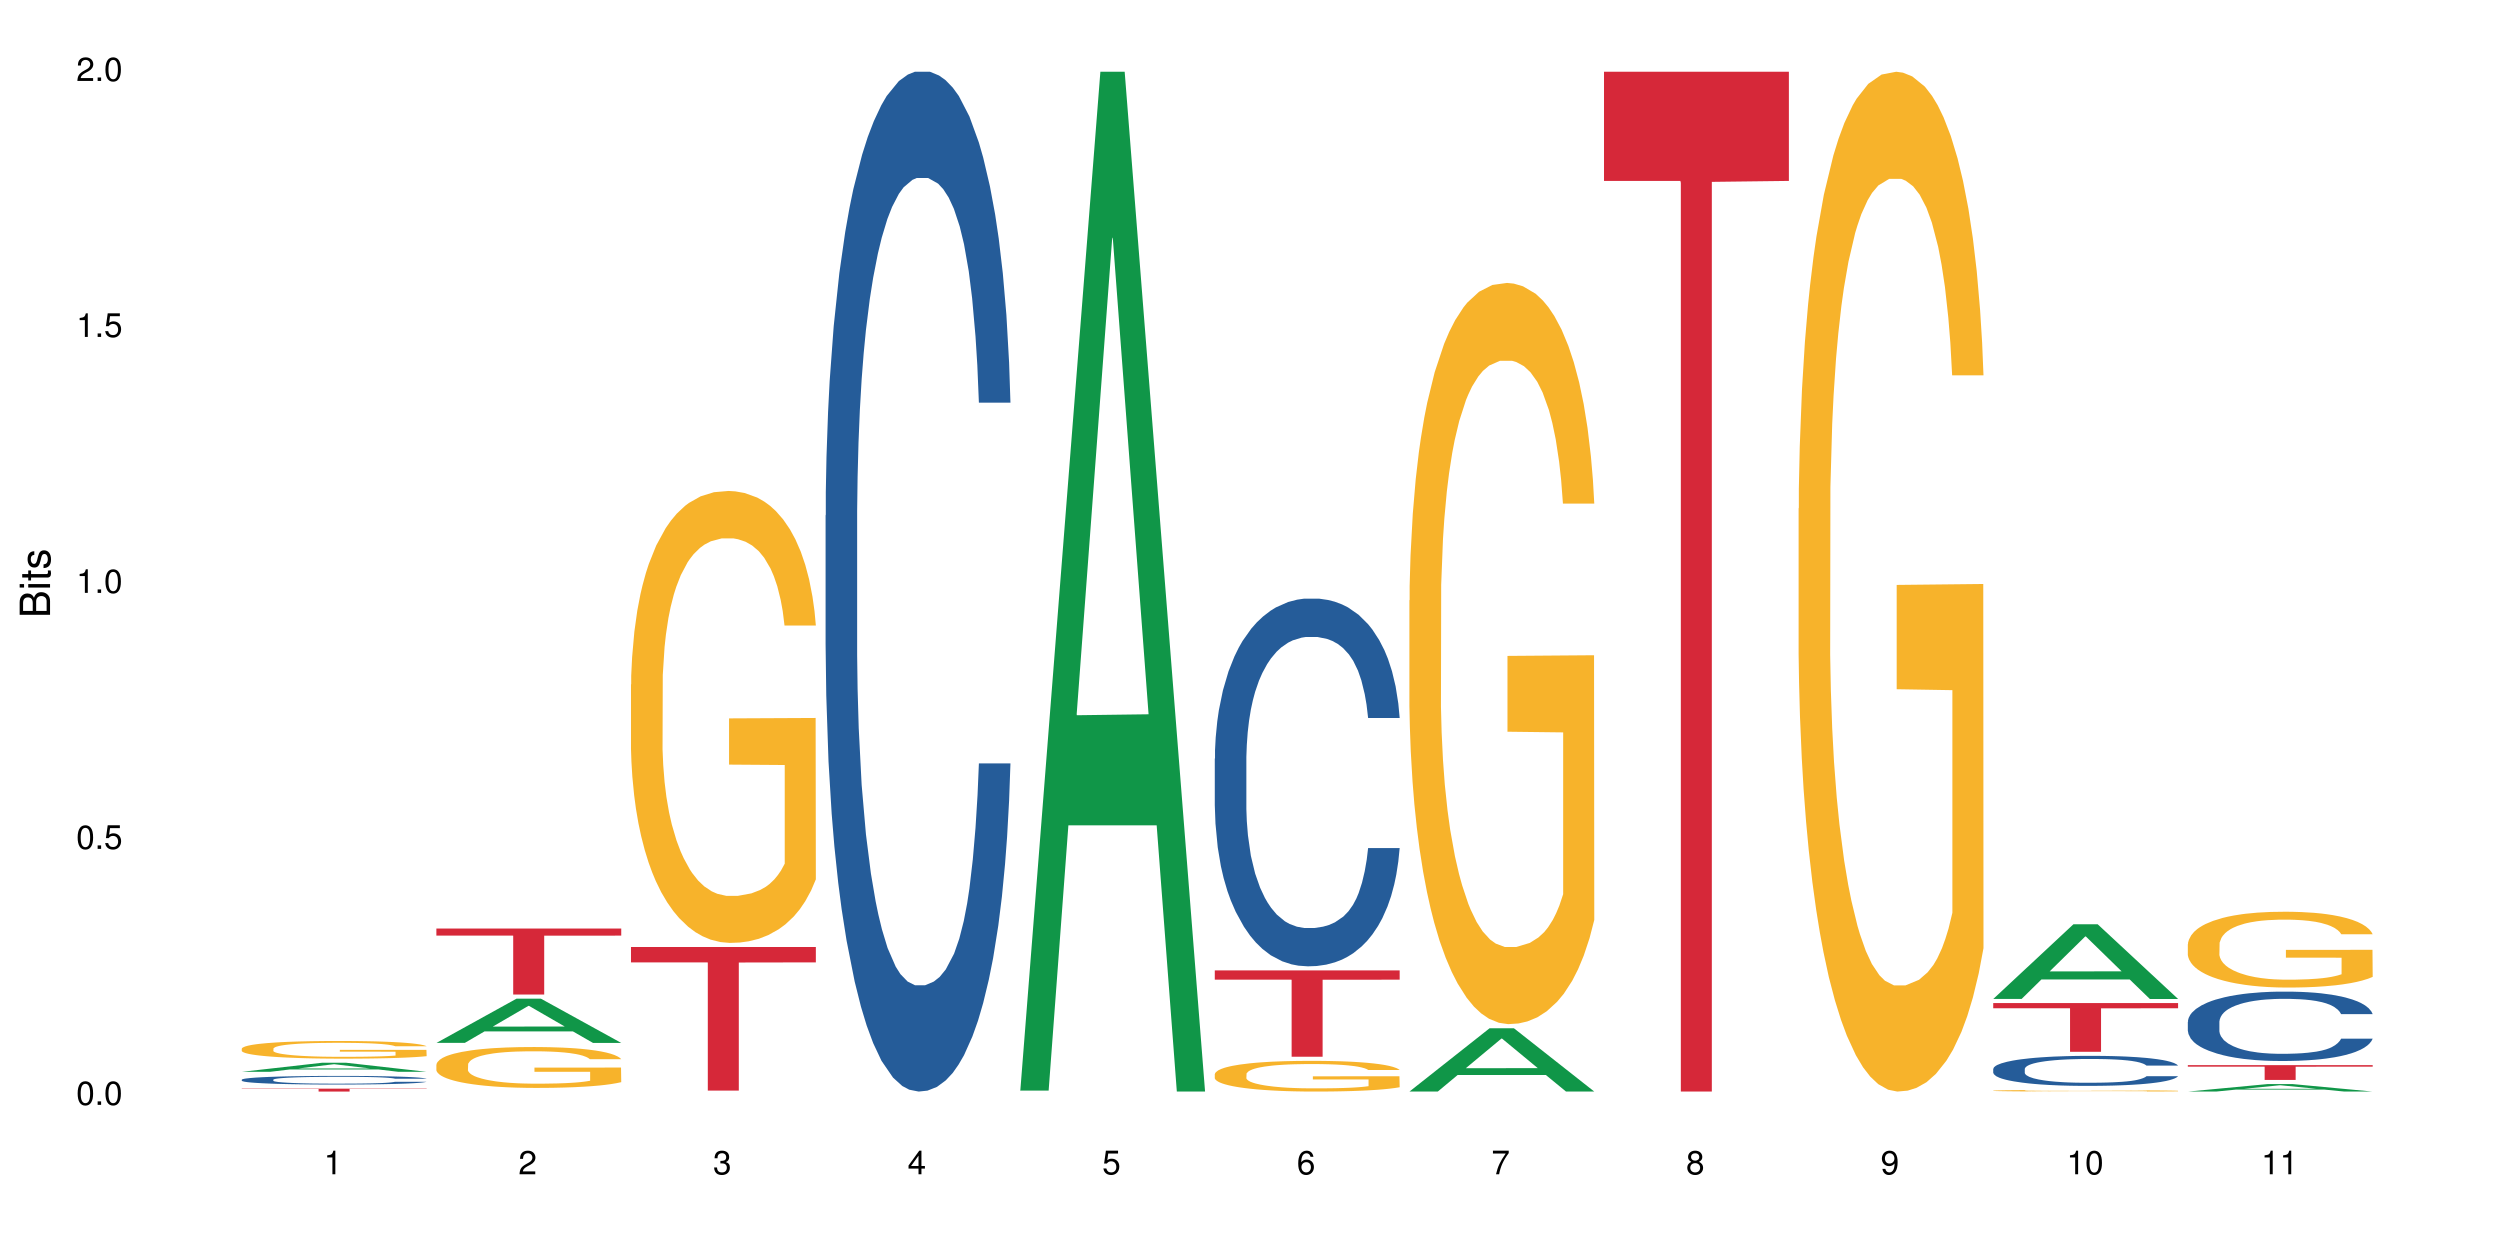 <?xml version="1.0" encoding="UTF-8"?>
<svg xmlns="http://www.w3.org/2000/svg" xmlns:xlink="http://www.w3.org/1999/xlink" width="720pt" height="360pt" viewBox="0 0 720 360" version="1.1">
<defs>
<g>
<symbol overflow="visible" id="glyph0-0">
<path style="stroke:none;" d=""/>
</symbol>
<symbol overflow="visible" id="glyph0-1">
<path style="stroke:none;" d="M 2.641 -6.797 C 2 -6.797 1.422 -6.531 1.078 -6.047 C 0.641 -5.453 0.406 -4.547 0.406 -3.297 C 0.406 -1 1.188 0.219 2.641 0.219 C 4.078 0.219 4.859 -1 4.859 -3.234 C 4.859 -4.562 4.656 -5.438 4.203 -6.047 C 3.844 -6.531 3.281 -6.797 2.641 -6.797 Z M 2.641 -6.047 C 3.547 -6.047 4 -5.125 4 -3.312 C 4 -1.375 3.562 -0.484 2.625 -0.484 C 1.734 -0.484 1.281 -1.422 1.281 -3.281 C 1.281 -5.141 1.734 -6.047 2.641 -6.047 Z M 2.641 -6.047 "/>
</symbol>
<symbol overflow="visible" id="glyph0-2">
<path style="stroke:none;" d="M 1.828 -1 L 0.828 -1 L 0.828 0 L 1.828 0 Z M 1.828 -1 "/>
</symbol>
<symbol overflow="visible" id="glyph0-3">
<path style="stroke:none;" d="M 4.562 -6.797 L 1.062 -6.797 L 0.547 -3.094 L 1.328 -3.094 C 1.719 -3.562 2.047 -3.734 2.578 -3.734 C 3.484 -3.734 4.062 -3.109 4.062 -2.094 C 4.062 -1.125 3.484 -0.531 2.578 -0.531 C 1.828 -0.531 1.375 -0.906 1.188 -1.672 L 0.328 -1.672 C 0.453 -1.109 0.547 -0.844 0.75 -0.594 C 1.125 -0.078 1.828 0.219 2.594 0.219 C 3.969 0.219 4.922 -0.781 4.922 -2.219 C 4.922 -3.562 4.031 -4.484 2.719 -4.484 C 2.25 -4.484 1.859 -4.359 1.469 -4.062 L 1.734 -5.969 L 4.562 -5.969 Z M 4.562 -6.797 "/>
</symbol>
<symbol overflow="visible" id="glyph0-4">
<path style="stroke:none;" d="M 2.484 -4.844 L 2.484 0 L 3.328 0 L 3.328 -6.797 L 2.766 -6.797 C 2.469 -5.75 2.281 -5.609 0.984 -5.453 L 0.984 -4.844 Z M 2.484 -4.844 "/>
</symbol>
<symbol overflow="visible" id="glyph0-5">
<path style="stroke:none;" d="M 4.859 -0.828 L 1.281 -0.828 C 1.359 -1.391 1.672 -1.75 2.5 -2.234 L 3.469 -2.75 C 4.406 -3.266 4.906 -3.969 4.906 -4.812 C 4.906 -5.375 4.672 -5.906 4.266 -6.266 C 3.859 -6.625 3.375 -6.797 2.719 -6.797 C 1.859 -6.797 1.219 -6.5 0.844 -5.922 C 0.609 -5.562 0.5 -5.125 0.484 -4.438 L 1.328 -4.438 C 1.359 -4.906 1.406 -5.188 1.531 -5.406 C 1.75 -5.812 2.188 -6.062 2.703 -6.062 C 3.469 -6.062 4.031 -5.516 4.031 -4.781 C 4.031 -4.25 3.719 -3.797 3.125 -3.438 L 2.234 -2.938 C 0.812 -2.141 0.406 -1.5 0.328 0 L 4.859 0 Z M 4.859 -0.828 "/>
</symbol>
<symbol overflow="visible" id="glyph0-6">
<path style="stroke:none;" d="M 2.125 -3.125 L 2.578 -3.125 C 3.516 -3.125 3.984 -2.703 3.984 -1.891 C 3.984 -1.031 3.469 -0.531 2.578 -0.531 C 1.656 -0.531 1.203 -0.984 1.156 -1.969 L 0.312 -1.969 C 0.344 -1.422 0.438 -1.078 0.609 -0.766 C 0.953 -0.109 1.625 0.219 2.547 0.219 C 3.953 0.219 4.859 -0.609 4.859 -1.906 C 4.859 -2.766 4.516 -3.25 3.703 -3.516 C 4.344 -3.766 4.656 -4.25 4.656 -4.938 C 4.656 -6.109 3.875 -6.797 2.578 -6.797 C 1.203 -6.797 0.484 -6.047 0.453 -4.609 L 1.297 -4.609 C 1.312 -5.016 1.344 -5.25 1.453 -5.453 C 1.641 -5.828 2.062 -6.062 2.594 -6.062 C 3.344 -6.062 3.797 -5.625 3.797 -4.906 C 3.797 -4.422 3.609 -4.141 3.25 -3.984 C 3.016 -3.891 2.719 -3.844 2.125 -3.844 Z M 2.125 -3.125 "/>
</symbol>
<symbol overflow="visible" id="glyph0-7">
<path style="stroke:none;" d="M 3.141 -1.625 L 3.141 0 L 3.984 0 L 3.984 -1.625 L 4.984 -1.625 L 4.984 -2.391 L 3.984 -2.391 L 3.984 -6.797 L 3.359 -6.797 L 0.266 -2.516 L 0.266 -1.625 Z M 3.141 -2.391 L 1 -2.391 L 3.141 -5.359 Z M 3.141 -2.391 "/>
</symbol>
<symbol overflow="visible" id="glyph0-8">
<path style="stroke:none;" d="M 4.781 -5.031 C 4.609 -6.141 3.891 -6.797 2.844 -6.797 C 2.094 -6.797 1.422 -6.438 1.031 -5.828 C 0.609 -5.172 0.406 -4.344 0.406 -3.094 C 0.406 -1.953 0.578 -1.234 0.984 -0.625 C 1.359 -0.078 1.953 0.219 2.703 0.219 C 3.984 0.219 4.922 -0.734 4.922 -2.078 C 4.922 -3.344 4.062 -4.234 2.844 -4.234 C 2.172 -4.234 1.641 -3.969 1.281 -3.469 C 1.281 -5.125 1.828 -6.047 2.797 -6.047 C 3.391 -6.047 3.797 -5.672 3.938 -5.031 Z M 2.734 -3.484 C 3.547 -3.484 4.062 -2.922 4.062 -2 C 4.062 -1.156 3.484 -0.531 2.703 -0.531 C 1.922 -0.531 1.328 -1.188 1.328 -2.047 C 1.328 -2.891 1.906 -3.484 2.734 -3.484 Z M 2.734 -3.484 "/>
</symbol>
<symbol overflow="visible" id="glyph0-9">
<path style="stroke:none;" d="M 4.984 -6.797 L 0.438 -6.797 L 0.438 -5.969 L 4.109 -5.969 C 2.5 -3.656 1.828 -2.234 1.328 0 L 2.219 0 C 2.594 -2.172 3.453 -4.047 4.984 -6.094 Z M 4.984 -6.797 "/>
</symbol>
<symbol overflow="visible" id="glyph0-10">
<path style="stroke:none;" d="M 3.75 -3.578 C 4.453 -4 4.688 -4.344 4.688 -4.984 C 4.688 -6.047 3.844 -6.797 2.641 -6.797 C 1.438 -6.797 0.594 -6.047 0.594 -4.984 C 0.594 -4.359 0.828 -4.016 1.516 -3.578 C 0.734 -3.203 0.359 -2.641 0.359 -1.891 C 0.359 -0.641 1.297 0.219 2.641 0.219 C 3.984 0.219 4.922 -0.641 4.922 -1.875 C 4.922 -2.641 4.531 -3.203 3.75 -3.578 Z M 2.641 -6.047 C 3.359 -6.047 3.812 -5.625 3.812 -4.969 C 3.812 -4.344 3.344 -3.922 2.641 -3.922 C 1.922 -3.922 1.453 -4.344 1.453 -4.984 C 1.453 -5.625 1.922 -6.047 2.641 -6.047 Z M 2.641 -3.203 C 3.484 -3.203 4.062 -2.672 4.062 -1.875 C 4.062 -1.062 3.484 -0.531 2.625 -0.531 C 1.797 -0.531 1.219 -1.078 1.219 -1.875 C 1.219 -2.672 1.797 -3.203 2.641 -3.203 Z M 2.641 -3.203 "/>
</symbol>
<symbol overflow="visible" id="glyph0-11">
<path style="stroke:none;" d="M 0.516 -1.547 C 0.672 -0.438 1.406 0.219 2.438 0.219 C 3.188 0.219 3.859 -0.141 4.266 -0.75 C 4.688 -1.406 4.891 -2.25 4.891 -3.484 C 4.891 -4.625 4.703 -5.359 4.312 -5.953 C 3.938 -6.5 3.344 -6.797 2.594 -6.797 C 1.297 -6.797 0.359 -5.844 0.359 -4.516 C 0.359 -3.25 1.234 -2.344 2.453 -2.344 C 3.094 -2.344 3.562 -2.578 4.016 -3.109 C 4 -1.453 3.469 -0.531 2.5 -0.531 C 1.906 -0.531 1.484 -0.906 1.359 -1.547 Z M 2.578 -6.062 C 3.375 -6.062 3.969 -5.406 3.969 -4.531 C 3.969 -3.688 3.375 -3.094 2.547 -3.094 C 1.734 -3.094 1.234 -3.672 1.234 -4.578 C 1.234 -5.438 1.797 -6.062 2.578 -6.062 Z M 2.578 -6.062 "/>
</symbol>
<symbol overflow="visible" id="glyph1-0">
<path style="stroke:none;" d=""/>
</symbol>
<symbol overflow="visible" id="glyph1-1">
<path style="stroke:none;" d="M 0 -0.953 L 0 -4.891 C 0 -5.719 -0.234 -6.344 -0.734 -6.797 C -1.188 -7.234 -1.812 -7.469 -2.5 -7.469 C -3.547 -7.469 -4.188 -7 -4.625 -5.875 C -4.984 -6.672 -5.641 -7.094 -6.531 -7.094 C -7.156 -7.094 -7.734 -6.859 -8.141 -6.391 C -8.562 -5.938 -8.75 -5.344 -8.75 -4.5 L -8.75 -0.953 Z M -4.984 -2.062 L -7.766 -2.062 L -7.766 -4.219 C -7.766 -4.844 -7.688 -5.203 -7.453 -5.5 C -7.219 -5.812 -6.859 -5.969 -6.375 -5.969 C -5.906 -5.969 -5.531 -5.812 -5.297 -5.5 C -5.062 -5.203 -4.984 -4.844 -4.984 -4.219 Z M -0.984 -2.062 L -4 -2.062 L -4 -4.781 C -4 -5.328 -3.859 -5.688 -3.578 -5.953 C -3.297 -6.219 -2.922 -6.359 -2.484 -6.359 C -2.062 -6.359 -1.688 -6.219 -1.406 -5.953 C -1.109 -5.688 -0.984 -5.328 -0.984 -4.781 Z M -0.984 -2.062 "/>
</symbol>
<symbol overflow="visible" id="glyph1-2">
<path style="stroke:none;" d="M -6.281 -1.797 L -6.281 -0.797 L 0 -0.797 L 0 -1.797 Z M -8.75 -1.797 L -8.75 -0.797 L -7.484 -0.797 L -7.484 -1.797 Z M -8.75 -1.797 "/>
</symbol>
<symbol overflow="visible" id="glyph1-3">
<path style="stroke:none;" d="M -6.281 -3.047 L -6.281 -2.016 L -8.016 -2.016 L -8.016 -1.016 L -6.281 -1.016 L -6.281 -0.172 L -5.469 -0.172 L -5.469 -1.016 L -0.719 -1.016 C -0.078 -1.016 0.281 -1.453 0.281 -2.234 C 0.281 -2.469 0.25 -2.719 0.188 -3.047 L -0.641 -3.047 C -0.609 -2.922 -0.594 -2.766 -0.594 -2.562 C -0.594 -2.141 -0.719 -2.016 -1.156 -2.016 L -5.469 -2.016 L -5.469 -3.047 Z M -6.281 -3.047 "/>
</symbol>
<symbol overflow="visible" id="glyph1-4">
<path style="stroke:none;" d="M -4.531 -5.25 C -5.766 -5.25 -6.469 -4.422 -6.469 -2.969 C -6.469 -1.516 -5.719 -0.562 -4.547 -0.562 C -3.562 -0.562 -3.094 -1.062 -2.734 -2.562 L -2.516 -3.484 C -2.344 -4.188 -2.094 -4.469 -1.625 -4.469 C -1.047 -4.469 -0.641 -3.875 -0.641 -3 C -0.641 -2.453 -0.797 -2 -1.062 -1.75 C -1.25 -1.594 -1.422 -1.531 -1.875 -1.469 L -1.875 -0.406 C -0.422 -0.453 0.281 -1.266 0.281 -2.922 C 0.281 -4.5 -0.5 -5.516 -1.719 -5.516 C -2.656 -5.516 -3.172 -4.984 -3.469 -3.734 L -3.703 -2.766 C -3.891 -1.953 -4.156 -1.609 -4.594 -1.609 C -5.172 -1.609 -5.547 -2.125 -5.547 -2.938 C -5.547 -3.75 -5.203 -4.172 -4.531 -4.203 Z M -4.531 -5.25 "/>
</symbol>
</g>
</defs>
<g id="surface72130">
<rect x="0" y="0" width="720" height="360" style="fill:rgb(100%,100%,100%);fill-opacity:1;stroke:none;"/>
<path style=" stroke:none;fill-rule:nonzero;fill:rgb(6.275%,58.824%,28.235%);fill-opacity:1;" d="M 69.629 308.68 L 69.688 308.676 L 92.723 306.074 L 99.723 306.074 L 122.875 308.684 L 114.738 308.684 L 108.938 308 L 83.508 308 L 77.82 308.68 L 69.629 308.68 L 85.957 307.719 L 106.605 307.719 L 96.309 306.5 L 96.195 306.496 L 96.082 306.504 L 85.898 307.719 L 85.957 307.719 Z M 69.629 308.68 "/>
<path style=" stroke:none;fill-rule:nonzero;fill:rgb(14.51%,36.078%,60%);fill-opacity:1;" d="M 69.629 310.945 L 69.695 310.941 L 69.695 310.887 L 69.891 310.801 L 70.344 310.691 L 70.797 310.617 L 71.969 310.484 L 73.59 310.352 L 75.277 310.254 L 76.512 310.195 L 77.617 310.148 L 80.148 310.062 L 81.773 310.02 L 83.523 309.98 L 85.668 309.945 L 87.227 309.922 L 90.73 309.883 L 93.328 309.867 L 95.344 309.863 L 99.691 309.863 L 102.289 309.871 L 104.172 309.883 L 106.25 309.898 L 108.004 309.922 L 111.055 309.973 L 113.781 310.035 L 115.016 310.07 L 116.965 310.141 L 118.457 310.211 L 119.496 310.27 L 120.664 310.352 L 121.703 310.457 L 122.484 310.57 L 122.875 310.668 L 113.781 310.668 L 113.328 310.578 L 112.809 310.508 L 111.836 310.414 L 110.859 310.348 L 109.496 310.281 L 108.266 310.238 L 106.574 310.195 L 105.082 310.168 L 103.523 310.148 L 102.031 310.133 L 99.172 310.121 L 95.863 310.121 L 94.629 310.125 L 92.098 310.145 L 90.73 310.16 L 88.785 310.191 L 87.422 310.223 L 85.797 310.266 L 84.695 310.305 L 83.328 310.363 L 82.355 310.418 L 81.254 310.492 L 80.602 310.547 L 80.02 310.613 L 79.5 310.688 L 79.109 310.766 L 78.852 310.852 L 78.719 310.934 L 78.719 311.285 L 78.852 311.367 L 79.176 311.461 L 80.02 311.602 L 81.254 311.723 L 82.68 311.816 L 84.043 311.887 L 84.824 311.918 L 85.863 311.953 L 87.484 312 L 89.824 312.047 L 91.188 312.062 L 93.266 312.082 L 95.406 312.09 L 98.266 312.09 L 100.797 312.082 L 102.484 312.07 L 104.238 312.051 L 106.641 312.012 L 108.133 311.977 L 109.434 311.934 L 110.406 311.891 L 111.055 311.855 L 112.031 311.785 L 112.809 311.707 L 113.395 311.625 L 113.781 311.551 L 122.875 311.551 L 122.484 311.641 L 121.898 311.73 L 121.316 311.797 L 120.406 311.875 L 119.367 311.945 L 117.875 312.023 L 116.641 312.078 L 115.016 312.133 L 113.523 312.176 L 111.898 312.215 L 109.496 312.262 L 107.938 312.285 L 106.25 312.305 L 104.238 312.324 L 101.707 312.34 L 98.977 312.348 L 96.445 312.352 L 93.719 312.344 L 91.707 312.336 L 89.043 312.316 L 85.73 312.273 L 83.328 312.23 L 81.445 312.188 L 79.824 312.145 L 78.004 312.082 L 75.668 311.98 L 74.238 311.902 L 73.266 311.84 L 72.16 311.75 L 71.383 311.672 L 70.473 311.543 L 69.824 311.383 L 69.629 311.258 Z M 69.629 310.945 "/>
<path style=" stroke:none;fill-rule:nonzero;fill:rgb(96.863%,70.196%,16.863%);fill-opacity:1;" d="M 69.629 301.984 L 69.695 301.98 L 69.695 301.887 L 69.953 301.676 L 70.602 301.387 L 71.449 301.152 L 72.355 300.965 L 72.941 300.867 L 73.914 300.727 L 74.758 300.625 L 76.902 300.418 L 79.629 300.223 L 81.121 300.137 L 82.809 300.059 L 85.215 299.969 L 86.316 299.938 L 89.691 299.863 L 93.523 299.816 L 97.746 299.805 L 99.691 299.809 L 102.355 299.824 L 105.992 299.879 L 108.07 299.922 L 109.691 299.969 L 111.379 300.031 L 113.457 300.125 L 115.406 300.234 L 116.965 300.348 L 118.523 300.484 L 119.82 300.637 L 120.926 300.797 L 121.898 300.992 L 122.484 301.156 L 122.875 301.32 L 113.848 301.32 L 113.328 301.156 L 112.742 301.031 L 111.77 300.875 L 110.797 300.766 L 109.82 300.676 L 108.004 300.555 L 106.445 300.48 L 104.496 300.418 L 102.613 300.375 L 100.473 300.348 L 99.172 300.336 L 95.73 300.336 L 92.613 300.371 L 90.797 300.406 L 89.5 300.445 L 87.68 300.516 L 86.578 300.57 L 85.926 300.605 L 83.98 300.75 L 82.68 300.883 L 81.965 300.969 L 81.059 301.109 L 80.406 301.234 L 79.695 301.422 L 79.305 301.559 L 78.785 301.875 L 78.719 302.715 L 78.914 302.891 L 79.305 303.082 L 79.824 303.246 L 80.602 303.426 L 81.383 303.559 L 82.746 303.742 L 83.914 303.863 L 84.824 303.941 L 86.578 304.066 L 87.289 304.109 L 88.98 304.191 L 90.73 304.258 L 92.875 304.312 L 94.5 304.34 L 97.094 304.363 L 100.406 304.363 L 104.305 304.336 L 106.77 304.297 L 108.457 304.262 L 109.562 304.23 L 110.926 304.176 L 111.898 304.133 L 112.809 304.078 L 113.914 304 L 113.914 302.891 L 97.875 302.887 L 97.875 302.363 L 122.809 302.359 L 122.875 304.176 L 121.512 304.305 L 119.82 304.426 L 118.199 304.516 L 116.512 304.598 L 114.109 304.684 L 112.16 304.742 L 109.172 304.805 L 106.445 304.848 L 103.59 304.875 L 101.055 304.891 L 98.07 304.895 L 95.406 304.883 L 92.551 304.855 L 90.277 304.82 L 88.199 304.773 L 86.121 304.711 L 83.523 304.613 L 81.836 304.535 L 80.082 304.438 L 78.332 304.32 L 76.773 304.195 L 75.734 304.098 L 74.695 303.988 L 73.59 303.848 L 72.551 303.691 L 71.773 303.547 L 71.059 303.383 L 70.539 303.23 L 70.02 303.02 L 69.758 302.852 L 69.629 302.707 Z M 69.629 301.984 "/>
<path style=" stroke:none;fill-rule:nonzero;fill:rgb(83.922%,15.686%,22.353%);fill-opacity:1;" d="M 69.629 313.531 L 122.875 313.531 L 122.875 313.621 L 100.684 313.621 L 100.684 314.371 L 91.754 314.371 L 91.754 313.621 L 69.629 313.621 Z M 69.629 313.531 "/>
<path style=" stroke:none;fill-rule:nonzero;fill:rgb(6.275%,58.824%,28.235%);fill-opacity:1;" d="M 125.676 300.352 L 125.734 300.34 L 148.77 287.609 L 155.77 287.609 L 178.918 300.363 L 170.785 300.363 L 164.984 297.035 L 139.555 297.035 L 133.867 300.352 L 125.676 300.352 L 142 295.656 L 162.652 295.645 L 152.355 289.695 L 152.242 289.684 L 152.129 289.719 L 141.945 295.645 L 142 295.656 Z M 125.676 300.352 "/>
<path style=" stroke:none;fill-rule:nonzero;fill:rgb(96.863%,70.196%,16.863%);fill-opacity:1;" d="M 125.676 306.586 L 125.742 306.578 L 125.742 306.359 L 126 305.879 L 126.648 305.211 L 127.492 304.66 L 128.402 304.23 L 128.988 304.004 L 129.961 303.684 L 130.805 303.445 L 132.949 302.961 L 135.676 302.512 L 137.168 302.316 L 138.855 302.133 L 141.258 301.93 L 142.363 301.855 L 145.738 301.684 L 149.57 301.574 L 153.793 301.543 L 155.738 301.555 L 158.402 301.598 L 162.039 301.715 L 164.117 301.824 L 165.738 301.93 L 167.426 302.07 L 169.504 302.285 L 171.453 302.543 L 173.012 302.801 L 174.57 303.125 L 175.867 303.469 L 176.973 303.844 L 177.945 304.297 L 178.531 304.672 L 178.918 305.051 L 169.895 305.051 L 169.375 304.672 L 168.789 304.383 L 167.816 304.027 L 166.844 303.77 L 165.867 303.566 L 164.051 303.285 L 162.492 303.113 L 160.543 302.961 L 158.66 302.867 L 156.52 302.801 L 155.219 302.781 L 151.777 302.781 L 148.66 302.855 L 146.844 302.941 L 145.543 303.027 L 143.727 303.188 L 142.621 303.316 L 141.973 303.402 L 140.027 303.738 L 138.727 304.039 L 138.012 304.242 L 137.105 304.566 L 136.453 304.855 L 135.738 305.285 L 135.352 305.609 L 134.832 306.34 L 134.766 308.277 L 134.961 308.684 L 135.352 309.125 L 135.871 309.512 L 136.648 309.922 L 137.43 310.234 L 138.793 310.652 L 139.961 310.934 L 140.871 311.113 L 142.621 311.406 L 143.336 311.504 L 145.023 311.695 L 146.777 311.848 L 148.922 311.977 L 150.543 312.039 L 153.141 312.094 L 156.453 312.094 L 160.348 312.031 L 162.816 311.945 L 164.504 311.855 L 165.609 311.781 L 166.973 311.664 L 167.945 311.555 L 168.855 311.438 L 169.961 311.254 L 169.961 308.684 L 153.922 308.672 L 153.922 307.469 L 178.855 307.457 L 178.918 311.664 L 177.555 311.953 L 175.867 312.234 L 174.246 312.449 L 172.555 312.633 L 170.152 312.836 L 168.207 312.965 L 165.219 313.117 L 162.492 313.211 L 159.637 313.277 L 157.102 313.309 L 154.117 313.32 L 151.453 313.297 L 148.598 313.234 L 146.324 313.148 L 144.246 313.039 L 142.168 312.902 L 139.57 312.676 L 137.883 312.492 L 136.129 312.266 L 134.375 311.996 L 132.816 311.707 L 131.777 311.48 L 130.742 311.223 L 129.637 310.898 L 128.598 310.535 L 127.82 310.199 L 127.105 309.824 L 126.586 309.469 L 126.066 308.984 L 125.805 308.598 L 125.676 308.266 Z M 125.676 306.586 "/>
<path style=" stroke:none;fill-rule:nonzero;fill:rgb(83.922%,15.686%,22.353%);fill-opacity:1;" d="M 125.676 267.426 L 178.918 267.426 L 178.918 269.461 L 156.73 269.477 L 156.73 286.434 L 147.801 286.434 L 147.801 269.496 L 147.672 269.461 L 125.676 269.461 Z M 125.676 267.426 "/>
<path style=" stroke:none;fill-rule:nonzero;fill:rgb(96.863%,70.196%,16.863%);fill-opacity:1;" d="M 181.723 197.145 L 181.785 197.027 L 181.785 194.648 L 182.047 189.301 L 182.695 181.93 L 183.539 175.867 L 184.449 171.113 L 185.035 168.617 L 186.008 165.051 L 186.852 162.438 L 188.996 157.086 L 191.723 152.094 L 193.215 149.953 L 194.902 147.934 L 197.305 145.676 L 198.41 144.844 L 201.785 142.941 L 205.617 141.754 L 209.836 141.395 L 211.785 141.516 L 214.449 141.988 L 218.082 143.297 L 220.16 144.488 L 221.785 145.676 L 223.473 147.219 L 225.551 149.598 L 227.5 152.449 L 229.059 155.305 L 230.617 158.871 L 231.914 162.672 L 233.02 166.836 L 233.992 171.828 L 234.578 175.988 L 234.965 180.148 L 225.941 180.148 L 225.422 175.988 L 224.836 172.777 L 223.863 168.855 L 222.891 166.004 L 221.914 163.742 L 220.098 160.652 L 218.539 158.75 L 216.59 157.086 L 214.707 156.016 L 212.566 155.305 L 211.266 155.066 L 207.824 155.066 L 204.707 155.898 L 202.891 156.848 L 201.59 157.801 L 199.773 159.582 L 198.668 161.008 L 198.02 161.961 L 196.07 165.645 L 194.773 168.973 L 194.059 171.23 L 193.148 174.797 L 192.5 178.008 L 191.785 182.762 L 191.398 186.328 L 190.879 194.414 L 190.812 215.809 L 191.008 220.324 L 191.398 225.199 L 191.918 229.48 L 192.695 233.996 L 193.477 237.445 L 194.84 242.078 L 196.008 245.172 L 196.918 247.191 L 198.668 250.398 L 199.383 251.469 L 201.07 253.609 L 202.824 255.273 L 204.969 256.699 L 206.59 257.414 L 209.188 258.008 L 212.5 258.008 L 216.395 257.293 L 218.863 256.344 L 220.551 255.395 L 221.656 254.562 L 223.02 253.254 L 223.992 252.066 L 224.902 250.758 L 226.004 248.734 L 226.004 220.324 L 209.969 220.207 L 209.969 206.895 L 234.902 206.773 L 234.965 253.254 L 233.602 256.461 L 231.914 259.555 L 230.293 261.93 L 228.602 263.953 L 226.199 266.211 L 224.254 267.637 L 221.266 269.301 L 218.539 270.371 L 215.68 271.082 L 213.148 271.441 L 210.164 271.559 L 207.5 271.32 L 204.645 270.609 L 202.371 269.656 L 200.293 268.469 L 198.215 266.922 L 195.617 264.426 L 193.93 262.406 L 192.176 259.91 L 190.422 256.938 L 188.863 253.73 L 187.824 251.234 L 186.785 248.379 L 185.684 244.812 L 184.645 240.773 L 183.863 237.086 L 183.152 232.926 L 182.633 229.004 L 182.113 223.656 L 181.852 219.375 L 181.723 215.691 Z M 181.723 197.145 "/>
<path style=" stroke:none;fill-rule:nonzero;fill:rgb(83.922%,15.686%,22.353%);fill-opacity:1;" d="M 181.723 272.738 L 234.965 272.738 L 234.965 277.164 L 212.777 277.203 L 212.777 314.086 L 203.848 314.086 L 203.848 277.242 L 203.719 277.164 L 181.723 277.164 Z M 181.723 272.738 "/>
<path style=" stroke:none;fill-rule:nonzero;fill:rgb(14.51%,36.078%,60%);fill-opacity:1;" d="M 237.77 148.457 L 237.832 148.188 L 237.832 141.742 L 238.027 131.543 L 238.484 118.656 L 238.938 109.797 L 240.105 93.957 L 241.73 78.652 L 243.418 66.84 L 244.652 59.859 L 245.754 54.492 L 248.289 44.559 L 249.91 39.457 L 251.664 34.891 L 253.805 30.328 L 255.363 27.645 L 258.871 23.348 L 261.469 21.469 L 263.48 20.664 L 267.832 20.664 L 270.43 21.738 L 272.312 23.078 L 274.391 25.227 L 276.145 27.645 L 279.195 33.551 L 281.922 41.066 L 283.156 45.363 L 285.105 53.684 L 286.598 61.738 L 287.637 68.719 L 288.805 78.652 L 289.844 90.734 L 290.621 104.426 L 291.012 115.969 L 281.922 115.969 L 281.469 105.23 L 280.949 96.91 L 279.973 85.902 L 279 78.117 L 277.637 70.332 L 276.402 65.23 L 274.715 60.129 L 273.223 56.906 L 271.664 54.492 L 270.168 52.879 L 267.312 51.27 L 264 51.27 L 262.766 51.805 L 260.234 53.953 L 258.871 55.832 L 256.922 59.59 L 255.559 63.082 L 253.938 68.449 L 252.832 73.016 L 251.469 79.996 L 250.496 86.172 L 249.391 95.031 L 248.742 101.742 L 248.156 109.258 L 247.637 118.117 L 247.25 127.516 L 246.988 137.449 L 246.859 147.113 L 246.859 188.727 L 246.988 198.391 L 247.312 209.668 L 248.156 226.043 L 249.391 240.273 L 250.82 251.547 L 252.184 259.602 L 252.961 263.359 L 254 267.656 L 255.625 273.027 L 257.961 278.395 L 259.324 280.543 L 261.402 282.691 L 263.547 283.766 L 266.402 283.766 L 268.938 282.691 L 270.625 281.348 L 272.379 279.199 L 274.781 274.637 L 276.273 270.34 L 277.57 265.242 L 278.547 260.141 L 279.195 255.844 L 280.168 247.52 L 280.949 238.395 L 281.531 228.996 L 281.922 219.867 L 291.012 219.867 L 290.621 230.609 L 290.039 241.078 L 289.453 248.863 L 288.547 258.262 L 287.508 266.582 L 286.012 275.98 L 284.777 282.152 L 283.156 288.867 L 281.664 293.969 L 280.039 298.531 L 277.637 303.898 L 276.078 306.586 L 274.391 309 L 272.379 311.148 L 269.844 313.027 L 267.117 314.102 L 264.586 314.371 L 261.859 313.832 L 259.844 312.762 L 257.184 310.344 L 253.871 305.512 L 251.469 300.41 L 249.586 295.309 L 247.961 289.941 L 246.145 282.691 L 243.809 270.879 L 242.379 261.75 L 241.406 254.234 L 240.301 243.762 L 239.523 234.367 L 238.613 219.332 L 237.965 200.27 L 237.77 185.504 Z M 237.77 148.457 "/>
<path style=" stroke:none;fill-rule:nonzero;fill:rgb(6.275%,58.824%,28.235%);fill-opacity:1;" d="M 293.816 314.094 L 293.871 313.82 L 316.91 20.664 L 323.906 20.664 L 347.059 314.371 L 338.926 314.371 L 333.121 237.703 L 307.695 237.703 L 302.008 314.094 L 293.816 314.094 L 310.141 205.988 L 330.789 205.711 L 320.492 68.648 L 320.379 68.375 L 320.266 69.199 L 310.082 205.711 L 310.141 205.988 Z M 293.816 314.094 "/>
<path style=" stroke:none;fill-rule:nonzero;fill:rgb(14.51%,36.078%,60%);fill-opacity:1;" d="M 349.859 218.488 L 349.926 218.391 L 349.926 216.07 L 350.121 212.391 L 350.574 207.746 L 351.031 204.551 L 352.199 198.84 L 353.82 193.324 L 355.512 189.062 L 356.742 186.547 L 357.848 184.609 L 360.379 181.031 L 362.004 179.191 L 363.758 177.547 L 365.898 175.898 L 367.457 174.934 L 370.965 173.383 L 373.562 172.707 L 375.574 172.414 L 379.926 172.414 L 382.523 172.801 L 384.406 173.285 L 386.484 174.062 L 388.234 174.934 L 391.289 177.062 L 394.016 179.773 L 395.25 181.32 L 397.195 184.32 L 398.691 187.223 L 399.73 189.742 L 400.898 193.324 L 401.938 197.68 L 402.715 202.613 L 403.105 206.777 L 394.016 206.777 L 393.559 202.906 L 393.039 199.906 L 392.066 195.938 L 391.094 193.129 L 389.73 190.32 L 388.496 188.484 L 386.809 186.645 L 385.312 185.48 L 383.754 184.609 L 382.262 184.031 L 379.406 183.449 L 376.094 183.449 L 374.859 183.645 L 372.328 184.418 L 370.965 185.094 L 369.016 186.449 L 367.652 187.707 L 366.027 189.645 L 364.926 191.289 L 363.562 193.805 L 362.586 196.031 L 361.484 199.227 L 360.836 201.648 L 360.25 204.355 L 359.73 207.551 L 359.34 210.938 L 359.082 214.52 L 358.953 218.004 L 358.953 233.008 L 359.082 236.492 L 359.406 240.559 L 360.25 246.461 L 361.484 251.59 L 362.914 255.656 L 364.277 258.559 L 365.055 259.914 L 366.094 261.465 L 367.719 263.398 L 370.055 265.336 L 371.418 266.109 L 373.496 266.883 L 375.641 267.273 L 378.496 267.273 L 381.027 266.883 L 382.715 266.402 L 384.469 265.625 L 386.871 263.98 L 388.367 262.434 L 389.664 260.594 L 390.637 258.754 L 391.289 257.207 L 392.262 254.203 L 393.039 250.914 L 393.625 247.527 L 394.016 244.234 L 403.105 244.234 L 402.715 248.105 L 402.133 251.883 L 401.547 254.688 L 400.637 258.078 L 399.598 261.078 L 398.105 264.465 L 396.871 266.691 L 395.25 269.109 L 393.754 270.949 L 392.133 272.594 L 389.73 274.531 L 388.172 275.5 L 386.484 276.371 L 384.469 277.145 L 381.938 277.82 L 379.211 278.211 L 376.68 278.305 L 373.949 278.113 L 371.938 277.727 L 369.277 276.855 L 365.965 275.113 L 363.562 273.273 L 361.68 271.434 L 360.055 269.5 L 358.238 266.883 L 355.898 262.625 L 354.473 259.336 L 353.496 256.625 L 352.395 252.852 L 351.613 249.461 L 350.707 244.043 L 350.055 237.168 L 349.859 231.848 Z M 349.859 218.488 "/>
<path style=" stroke:none;fill-rule:nonzero;fill:rgb(96.863%,70.196%,16.863%);fill-opacity:1;" d="M 349.859 309.312 L 349.926 309.305 L 349.926 309.145 L 350.188 308.781 L 350.836 308.277 L 351.68 307.867 L 352.59 307.543 L 353.172 307.375 L 354.148 307.133 L 354.992 306.953 L 357.133 306.59 L 359.859 306.25 L 361.355 306.105 L 363.043 305.969 L 365.445 305.816 L 366.547 305.758 L 369.926 305.629 L 373.758 305.547 L 377.977 305.523 L 379.926 305.531 L 382.586 305.566 L 386.223 305.652 L 388.301 305.734 L 389.926 305.816 L 391.613 305.922 L 393.691 306.082 L 395.637 306.277 L 397.195 306.469 L 398.754 306.711 L 400.055 306.969 L 401.156 307.254 L 402.133 307.594 L 402.715 307.875 L 403.105 308.156 L 394.078 308.156 L 393.559 307.875 L 392.977 307.656 L 392 307.391 L 391.027 307.195 L 390.055 307.043 L 388.234 306.832 L 386.676 306.703 L 384.73 306.59 L 382.848 306.52 L 380.703 306.469 L 379.406 306.453 L 375.965 306.453 L 372.848 306.512 L 371.027 306.574 L 369.73 306.641 L 367.914 306.762 L 366.809 306.855 L 366.16 306.922 L 364.211 307.172 L 362.914 307.398 L 362.199 307.551 L 361.289 307.793 L 360.641 308.012 L 359.926 308.336 L 359.535 308.578 L 359.016 309.129 L 358.953 310.582 L 359.145 310.887 L 359.535 311.219 L 360.055 311.512 L 360.836 311.816 L 361.613 312.051 L 362.977 312.367 L 364.145 312.578 L 365.055 312.715 L 366.809 312.934 L 367.523 313.004 L 369.211 313.152 L 370.965 313.266 L 373.105 313.359 L 374.73 313.41 L 377.328 313.449 L 380.641 313.449 L 384.535 313.402 L 387.004 313.336 L 388.691 313.273 L 389.793 313.215 L 391.156 313.125 L 392.133 313.047 L 393.039 312.957 L 394.145 312.82 L 394.145 310.887 L 378.105 310.879 L 378.105 309.977 L 403.039 309.969 L 403.105 313.125 L 401.742 313.344 L 400.055 313.555 L 398.43 313.715 L 396.742 313.855 L 394.34 314.008 L 392.391 314.105 L 389.406 314.219 L 386.676 314.289 L 383.82 314.34 L 381.289 314.363 L 378.301 314.371 L 375.641 314.355 L 372.781 314.305 L 370.508 314.242 L 368.434 314.16 L 366.355 314.055 L 363.758 313.887 L 362.066 313.75 L 360.316 313.578 L 358.562 313.375 L 357.004 313.16 L 355.965 312.988 L 354.926 312.797 L 353.82 312.555 L 352.781 312.277 L 352.004 312.027 L 351.289 311.746 L 350.77 311.477 L 350.25 311.113 L 349.992 310.824 L 349.859 310.574 Z M 349.859 309.312 "/>
<path style=" stroke:none;fill-rule:nonzero;fill:rgb(83.922%,15.686%,22.353%);fill-opacity:1;" d="M 349.859 279.484 L 403.105 279.484 L 403.105 282.148 L 380.914 282.172 L 380.914 304.344 L 371.988 304.344 L 371.988 282.195 L 371.859 282.148 L 349.859 282.148 Z M 349.859 279.484 "/>
<path style=" stroke:none;fill-rule:nonzero;fill:rgb(6.275%,58.824%,28.235%);fill-opacity:1;" d="M 405.906 314.355 L 405.965 314.336 L 429.004 296.133 L 436 296.133 L 459.152 314.371 L 451.016 314.371 L 445.215 309.609 L 419.789 309.609 L 414.098 314.355 L 405.906 314.355 L 422.234 307.641 L 442.883 307.625 L 432.586 299.113 L 432.473 299.098 L 432.359 299.148 L 422.176 307.625 L 422.234 307.641 Z M 405.906 314.355 "/>
<path style=" stroke:none;fill-rule:nonzero;fill:rgb(96.863%,70.196%,16.863%);fill-opacity:1;" d="M 405.906 172.914 L 405.973 172.719 L 405.973 168.82 L 406.23 160.047 L 406.883 147.961 L 407.727 138.02 L 408.633 130.223 L 409.219 126.129 L 410.191 120.277 L 411.039 115.988 L 413.18 107.219 L 415.906 99.027 L 417.402 95.52 L 419.09 92.207 L 421.492 88.504 L 422.594 87.137 L 425.973 84.02 L 429.801 82.07 L 434.023 81.484 L 435.973 81.68 L 438.633 82.457 L 442.27 84.602 L 444.348 86.551 L 445.969 88.504 L 447.66 91.035 L 449.738 94.934 L 451.684 99.613 L 453.242 104.293 L 454.801 110.141 L 456.102 116.379 L 457.203 123.203 L 458.176 131.391 L 458.762 138.215 L 459.152 145.039 L 450.125 145.039 L 449.605 138.215 L 449.023 132.949 L 448.047 126.516 L 447.074 121.84 L 446.102 118.133 L 444.281 113.066 L 442.723 109.945 L 440.777 107.219 L 438.895 105.461 L 436.75 104.293 L 435.453 103.902 L 432.012 103.902 L 428.895 105.27 L 427.074 106.828 L 425.777 108.387 L 423.957 111.312 L 422.855 113.652 L 422.207 115.211 L 420.258 121.254 L 418.957 126.711 L 418.246 130.418 L 417.336 136.266 L 416.688 141.527 L 415.973 149.328 L 415.582 155.176 L 415.062 168.43 L 414.996 203.523 L 415.191 210.93 L 415.582 218.922 L 416.102 225.941 L 416.883 233.352 L 417.66 239.004 L 419.023 246.605 L 420.191 251.676 L 421.102 254.988 L 422.855 260.254 L 423.57 262.008 L 425.258 265.516 L 427.012 268.246 L 429.152 270.586 L 430.777 271.754 L 433.375 272.73 L 436.684 272.73 L 440.582 271.559 L 443.047 270 L 444.738 268.441 L 445.84 267.074 L 447.203 264.934 L 448.18 262.98 L 449.086 260.836 L 450.191 257.523 L 450.191 210.93 L 434.152 210.734 L 434.152 188.902 L 459.086 188.707 L 459.152 264.934 L 457.789 270.195 L 456.102 275.266 L 454.477 279.164 L 452.789 282.477 L 450.387 286.18 L 448.438 288.52 L 445.449 291.25 L 442.723 293.004 L 439.867 294.176 L 437.336 294.758 L 434.348 294.953 L 431.684 294.562 L 428.828 293.395 L 426.555 291.836 L 424.477 289.887 L 422.398 287.352 L 419.805 283.258 L 418.113 279.941 L 416.363 275.848 L 414.609 270.977 L 413.051 265.711 L 412.012 261.617 L 410.973 256.938 L 409.867 251.09 L 408.828 244.461 L 408.051 238.418 L 407.336 231.594 L 406.816 225.16 L 406.297 216.391 L 406.039 209.371 L 405.906 203.328 Z M 405.906 172.914 "/>
<path style=" stroke:none;fill-rule:nonzero;fill:rgb(83.922%,15.686%,22.353%);fill-opacity:1;" d="M 461.953 20.664 L 515.199 20.664 L 515.199 52.102 L 493.008 52.379 L 493.008 314.371 L 484.078 314.371 L 484.078 52.652 L 483.949 52.102 L 461.953 52.102 Z M 461.953 20.664 "/>
<path style=" stroke:none;fill-rule:nonzero;fill:rgb(96.863%,70.196%,16.863%);fill-opacity:1;" d="M 518 146.461 L 518.066 146.191 L 518.066 140.828 L 518.324 128.758 L 518.973 112.129 L 519.816 98.449 L 520.727 87.719 L 521.312 82.086 L 522.285 74.039 L 523.129 68.141 L 525.273 56.07 L 528 44.805 L 529.492 39.977 L 531.18 35.414 L 533.582 30.32 L 534.688 28.441 L 538.062 24.148 L 541.895 21.469 L 546.117 20.664 L 548.062 20.93 L 550.727 22.004 L 554.363 24.953 L 556.441 27.637 L 558.062 30.32 L 559.75 33.805 L 561.828 39.172 L 563.777 45.609 L 565.336 52.047 L 566.895 60.094 L 568.191 68.676 L 569.297 78.062 L 570.27 89.328 L 570.855 98.715 L 571.246 108.105 L 562.219 108.105 L 561.699 98.715 L 561.113 91.477 L 560.141 82.625 L 559.168 76.188 L 558.191 71.09 L 556.375 64.117 L 554.816 59.824 L 552.867 56.07 L 550.984 53.656 L 548.844 52.047 L 547.543 51.508 L 544.102 51.508 L 540.984 53.387 L 539.168 55.531 L 537.871 57.68 L 536.051 61.703 L 534.949 64.922 L 534.297 67.066 L 532.352 75.383 L 531.051 82.891 L 530.336 87.988 L 529.43 96.035 L 528.777 103.277 L 528.066 114.004 L 527.676 122.051 L 527.156 140.293 L 527.09 188.574 L 527.285 198.766 L 527.676 209.762 L 528.195 219.418 L 528.973 229.609 L 529.754 237.391 L 531.117 247.852 L 532.285 254.824 L 533.195 259.383 L 534.949 266.625 L 535.66 269.039 L 537.352 273.867 L 539.102 277.625 L 541.246 280.844 L 542.867 282.453 L 545.465 283.793 L 548.777 283.793 L 552.672 282.184 L 555.141 280.039 L 556.828 277.891 L 557.934 276.016 L 559.297 273.062 L 560.27 270.383 L 561.18 267.43 L 562.285 262.871 L 562.285 198.766 L 546.246 198.496 L 546.246 168.457 L 571.18 168.188 L 571.246 273.062 L 569.879 280.305 L 568.191 287.281 L 566.57 292.645 L 564.883 297.203 L 562.477 302.301 L 560.531 305.52 L 557.543 309.273 L 554.816 311.688 L 551.961 313.297 L 549.426 314.102 L 546.441 314.371 L 543.777 313.836 L 540.922 312.227 L 538.648 310.078 L 536.57 307.398 L 534.492 303.91 L 531.895 298.277 L 530.207 293.719 L 528.453 288.086 L 526.699 281.379 L 525.145 274.137 L 524.105 268.504 L 523.066 262.066 L 521.961 254.02 L 520.922 244.898 L 520.145 236.586 L 519.43 227.195 L 518.91 218.344 L 518.391 206.277 L 518.129 196.621 L 518 188.305 Z M 518 146.461 "/>
<path style=" stroke:none;fill-rule:nonzero;fill:rgb(6.275%,58.824%,28.235%);fill-opacity:1;" d="M 574.047 287.684 L 574.102 287.664 L 597.141 266.195 L 604.137 266.195 L 627.289 287.703 L 619.156 287.703 L 613.355 282.09 L 587.926 282.09 L 582.238 287.684 L 574.047 287.684 L 590.371 279.766 L 611.023 279.746 L 600.727 269.707 L 600.613 269.688 L 600.496 269.75 L 590.316 279.746 L 590.371 279.766 Z M 574.047 287.684 "/>
<path style=" stroke:none;fill-rule:nonzero;fill:rgb(14.51%,36.078%,60%);fill-opacity:1;" d="M 574.047 307.852 L 574.113 307.844 L 574.113 307.652 L 574.305 307.352 L 574.762 306.973 L 575.215 306.711 L 576.383 306.246 L 578.008 305.797 L 579.695 305.449 L 580.93 305.242 L 582.035 305.086 L 584.566 304.793 L 586.188 304.641 L 587.941 304.508 L 590.086 304.375 L 591.645 304.293 L 595.148 304.168 L 597.746 304.113 L 599.758 304.09 L 604.109 304.09 L 606.707 304.121 L 608.59 304.16 L 610.668 304.223 L 612.422 304.293 L 615.473 304.469 L 618.199 304.688 L 619.434 304.816 L 621.383 305.062 L 622.875 305.297 L 623.914 305.504 L 625.082 305.797 L 626.121 306.152 L 626.902 306.555 L 627.289 306.895 L 618.199 306.895 L 617.746 306.578 L 617.227 306.332 L 616.254 306.008 L 615.277 305.781 L 613.914 305.551 L 612.68 305.402 L 610.992 305.25 L 609.5 305.156 L 607.941 305.086 L 606.449 305.035 L 603.59 304.988 L 600.277 304.988 L 599.047 305.004 L 596.512 305.07 L 595.148 305.125 L 593.203 305.234 L 591.84 305.336 L 590.215 305.496 L 589.109 305.629 L 587.746 305.836 L 586.773 306.016 L 585.668 306.277 L 585.02 306.477 L 584.438 306.695 L 583.918 306.957 L 583.527 307.234 L 583.266 307.527 L 583.137 307.812 L 583.137 309.035 L 583.266 309.32 L 583.59 309.652 L 584.438 310.133 L 585.668 310.555 L 587.098 310.887 L 588.461 311.121 L 589.242 311.234 L 590.281 311.359 L 591.902 311.516 L 594.242 311.676 L 595.605 311.738 L 597.684 311.801 L 599.824 311.832 L 602.68 311.832 L 605.215 311.801 L 606.902 311.762 L 608.656 311.699 L 611.059 311.566 L 612.551 311.438 L 613.852 311.289 L 614.824 311.137 L 615.473 311.012 L 616.445 310.766 L 617.227 310.496 L 617.812 310.223 L 618.199 309.953 L 627.289 309.953 L 626.902 310.27 L 626.316 310.578 L 625.73 310.805 L 624.824 311.082 L 623.785 311.328 L 622.289 311.605 L 621.059 311.785 L 619.434 311.984 L 617.941 312.133 L 616.316 312.27 L 613.914 312.426 L 612.355 312.504 L 610.668 312.574 L 608.656 312.641 L 606.121 312.695 L 603.395 312.727 L 600.863 312.734 L 598.137 312.719 L 596.125 312.688 L 593.461 312.617 L 590.148 312.473 L 587.746 312.324 L 585.863 312.172 L 584.242 312.016 L 582.422 311.801 L 580.086 311.453 L 578.656 311.184 L 577.684 310.965 L 576.578 310.656 L 575.801 310.379 L 574.891 309.938 L 574.242 309.375 L 574.047 308.941 Z M 574.047 307.852 "/>
<path style=" stroke:none;fill-rule:nonzero;fill:rgb(96.863%,70.196%,16.863%);fill-opacity:1;" d="M 574.047 314.109 L 574.113 314.109 L 574.113 314.102 L 574.371 314.082 L 575.02 314.055 L 575.863 314.035 L 576.773 314.02 L 577.359 314.008 L 578.332 313.996 L 579.176 313.988 L 581.32 313.969 L 584.047 313.953 L 585.539 313.945 L 587.227 313.938 L 589.629 313.93 L 590.734 313.926 L 594.109 313.918 L 597.941 313.914 L 606.773 313.914 L 610.41 313.922 L 612.484 313.926 L 614.109 313.93 L 615.797 313.934 L 617.875 313.941 L 619.824 313.953 L 621.383 313.961 L 622.941 313.977 L 624.238 313.988 L 625.344 314.004 L 626.316 314.02 L 626.902 314.035 L 627.289 314.051 L 618.266 314.051 L 617.746 314.035 L 617.16 314.023 L 615.215 314 L 614.238 313.992 L 612.422 313.98 L 610.863 313.977 L 608.914 313.969 L 607.031 313.965 L 604.891 313.961 L 600.148 313.961 L 597.031 313.965 L 595.215 313.969 L 593.914 313.973 L 592.098 313.977 L 590.992 313.984 L 590.344 313.984 L 588.398 314 L 587.098 314.012 L 586.383 314.02 L 585.477 314.031 L 584.824 314.043 L 584.109 314.059 L 583.723 314.07 L 583.203 314.102 L 583.137 314.176 L 583.332 314.191 L 583.723 314.207 L 584.242 314.223 L 585.02 314.238 L 585.801 314.25 L 587.164 314.266 L 588.332 314.277 L 589.242 314.285 L 590.992 314.297 L 591.707 314.301 L 593.395 314.309 L 595.148 314.312 L 597.293 314.32 L 598.914 314.32 L 601.512 314.324 L 604.824 314.324 L 608.719 314.32 L 611.188 314.316 L 612.875 314.312 L 613.98 314.312 L 615.344 314.305 L 616.316 314.301 L 617.227 314.297 L 618.332 314.289 L 618.332 314.191 L 602.293 314.191 L 602.293 314.145 L 627.227 314.145 L 627.289 314.305 L 625.926 314.316 L 624.238 314.328 L 622.617 314.336 L 620.926 314.344 L 618.523 314.352 L 616.578 314.355 L 613.59 314.363 L 610.863 314.367 L 608.008 314.367 L 605.473 314.371 L 599.824 314.371 L 596.969 314.367 L 594.695 314.363 L 590.539 314.355 L 587.941 314.344 L 586.254 314.34 L 584.5 314.328 L 582.746 314.32 L 580.148 314.301 L 579.109 314.289 L 578.008 314.277 L 576.969 314.262 L 576.188 314.25 L 575.477 314.234 L 574.957 314.223 L 574.438 314.203 L 574.176 314.188 L 574.047 314.176 Z M 574.047 314.109 "/>
<path style=" stroke:none;fill-rule:nonzero;fill:rgb(83.922%,15.686%,22.353%);fill-opacity:1;" d="M 574.047 288.883 L 627.289 288.883 L 627.289 290.383 L 605.102 290.398 L 605.102 302.91 L 596.172 302.91 L 596.172 290.41 L 596.043 290.383 L 574.047 290.383 Z M 574.047 288.883 "/>
<path style=" stroke:none;fill-rule:nonzero;fill:rgb(6.275%,58.824%,28.235%);fill-opacity:1;" d="M 630.094 314.367 L 630.148 314.367 L 653.188 312.203 L 660.184 312.203 L 683.336 314.371 L 675.203 314.371 L 669.398 313.805 L 643.973 313.805 L 638.285 314.367 L 630.094 314.367 L 646.418 313.57 L 667.066 313.566 L 656.773 312.555 L 656.656 312.555 L 656.543 312.559 L 646.363 313.566 L 646.418 313.57 Z M 630.094 314.367 "/>
<path style=" stroke:none;fill-rule:nonzero;fill:rgb(14.51%,36.078%,60%);fill-opacity:1;" d="M 630.094 294.289 L 630.156 294.27 L 630.156 293.832 L 630.352 293.137 L 630.809 292.262 L 631.262 291.66 L 632.43 290.582 L 634.055 289.543 L 635.742 288.738 L 636.977 288.262 L 638.078 287.898 L 640.613 287.223 L 642.234 286.875 L 643.988 286.566 L 646.133 286.254 L 647.691 286.074 L 651.195 285.781 L 653.793 285.652 L 655.805 285.598 L 660.156 285.598 L 662.754 285.672 L 664.637 285.762 L 666.715 285.906 L 668.469 286.074 L 671.52 286.473 L 674.246 286.984 L 675.48 287.277 L 677.43 287.844 L 678.922 288.391 L 679.961 288.867 L 681.129 289.543 L 682.168 290.363 L 682.949 291.293 L 683.336 292.078 L 674.246 292.078 L 673.793 291.348 L 673.273 290.781 L 672.297 290.035 L 671.324 289.504 L 669.961 288.977 L 668.727 288.629 L 667.039 288.281 L 665.547 288.062 L 663.988 287.898 L 662.492 287.789 L 659.637 287.68 L 656.324 287.68 L 655.09 287.715 L 652.559 287.863 L 651.195 287.988 L 649.246 288.246 L 647.883 288.484 L 646.262 288.848 L 645.156 289.156 L 643.793 289.633 L 642.82 290.051 L 641.715 290.656 L 641.066 291.113 L 640.48 291.621 L 639.961 292.227 L 639.574 292.863 L 639.312 293.539 L 639.184 294.195 L 639.184 297.027 L 639.312 297.684 L 639.637 298.453 L 640.48 299.566 L 641.715 300.531 L 643.145 301.301 L 644.508 301.848 L 645.285 302.102 L 646.324 302.395 L 647.949 302.762 L 650.285 303.125 L 651.648 303.27 L 653.727 303.418 L 655.871 303.492 L 658.727 303.492 L 661.262 303.418 L 662.949 303.328 L 664.703 303.18 L 667.105 302.871 L 668.598 302.578 L 669.895 302.23 L 670.871 301.883 L 671.52 301.59 L 672.492 301.027 L 673.273 300.406 L 673.855 299.766 L 674.246 299.145 L 683.336 299.145 L 682.949 299.875 L 682.363 300.586 L 681.777 301.117 L 680.871 301.758 L 679.832 302.32 L 678.336 302.961 L 677.105 303.383 L 675.48 303.836 L 673.988 304.184 L 672.363 304.496 L 669.961 304.859 L 668.402 305.043 L 666.715 305.207 L 664.703 305.352 L 662.168 305.48 L 659.441 305.555 L 656.91 305.57 L 654.184 305.535 L 652.168 305.461 L 649.508 305.297 L 646.195 304.969 L 643.793 304.621 L 641.91 304.277 L 640.289 303.91 L 638.469 303.418 L 636.133 302.613 L 634.703 301.992 L 633.73 301.48 L 632.625 300.77 L 631.848 300.133 L 630.938 299.109 L 630.289 297.812 L 630.094 296.809 Z M 630.094 294.289 "/>
<path style=" stroke:none;fill-rule:nonzero;fill:rgb(96.863%,70.196%,16.863%);fill-opacity:1;" d="M 630.094 271.934 L 630.156 271.91 L 630.156 271.512 L 630.418 270.617 L 631.066 269.379 L 631.91 268.359 L 632.82 267.562 L 633.406 267.145 L 634.379 266.547 L 635.223 266.105 L 637.367 265.211 L 640.094 264.371 L 641.586 264.012 L 643.273 263.676 L 645.676 263.297 L 646.781 263.156 L 650.156 262.836 L 653.988 262.637 L 658.207 262.578 L 660.156 262.598 L 662.82 262.676 L 666.453 262.895 L 668.531 263.094 L 670.156 263.297 L 671.844 263.555 L 673.922 263.953 L 675.871 264.434 L 677.43 264.91 L 678.988 265.508 L 680.285 266.148 L 681.391 266.844 L 682.363 267.684 L 682.949 268.383 L 683.336 269.078 L 674.312 269.078 L 673.793 268.383 L 673.207 267.844 L 672.234 267.184 L 671.258 266.707 L 670.285 266.328 L 668.469 265.809 L 666.91 265.488 L 664.961 265.211 L 663.078 265.031 L 660.938 264.91 L 659.637 264.871 L 656.195 264.871 L 653.078 265.012 L 651.262 265.168 L 649.961 265.328 L 648.145 265.629 L 647.039 265.867 L 646.391 266.027 L 644.441 266.645 L 643.145 267.203 L 642.43 267.582 L 641.52 268.184 L 640.871 268.719 L 640.156 269.52 L 639.77 270.117 L 639.25 271.473 L 639.184 275.062 L 639.379 275.82 L 639.77 276.641 L 640.289 277.355 L 641.066 278.113 L 641.844 278.695 L 643.211 279.473 L 644.379 279.988 L 645.285 280.328 L 647.039 280.867 L 647.754 281.047 L 649.441 281.406 L 651.195 281.684 L 653.34 281.926 L 654.961 282.043 L 657.559 282.145 L 660.871 282.145 L 664.766 282.023 L 667.234 281.863 L 668.922 281.707 L 670.027 281.566 L 671.391 281.348 L 672.363 281.148 L 673.273 280.926 L 674.375 280.59 L 674.375 275.82 L 658.34 275.801 L 658.34 273.566 L 683.273 273.547 L 683.336 281.348 L 681.973 281.887 L 680.285 282.402 L 678.66 282.801 L 676.973 283.141 L 674.57 283.52 L 672.625 283.762 L 669.637 284.039 L 666.91 284.219 L 664.051 284.34 L 661.52 284.398 L 658.531 284.418 L 655.871 284.379 L 653.016 284.258 L 650.742 284.098 L 648.664 283.898 L 646.586 283.641 L 643.988 283.223 L 642.301 282.883 L 640.547 282.465 L 638.793 281.965 L 637.234 281.426 L 636.195 281.008 L 635.156 280.527 L 634.055 279.93 L 633.016 279.254 L 632.234 278.633 L 631.523 277.938 L 631.004 277.277 L 630.484 276.379 L 630.223 275.66 L 630.094 275.043 Z M 630.094 271.934 "/>
<path style=" stroke:none;fill-rule:nonzero;fill:rgb(83.922%,15.686%,22.353%);fill-opacity:1;" d="M 630.094 306.75 L 683.336 306.75 L 683.336 307.207 L 661.148 307.211 L 661.148 311.023 L 652.219 311.023 L 652.219 307.215 L 652.09 307.207 L 630.094 307.207 Z M 630.094 306.75 "/>
<g style="fill:rgb(0%,0%,0%);fill-opacity:1;">
  <use xlink:href="#glyph0-1" x="21.957" y="318.198"/>
  <use xlink:href="#glyph0-2" x="27.291" y="318.198"/>
  <use xlink:href="#glyph0-1" x="29.958" y="318.198"/>
</g>
<g style="fill:rgb(0%,0%,0%);fill-opacity:1;">
  <use xlink:href="#glyph0-1" x="21.957" y="244.476"/>
  <use xlink:href="#glyph0-2" x="27.291" y="244.476"/>
  <use xlink:href="#glyph0-3" x="29.958" y="244.476"/>
</g>
<g style="fill:rgb(0%,0%,0%);fill-opacity:1;">
  <use xlink:href="#glyph0-4" x="21.957" y="170.753"/>
  <use xlink:href="#glyph0-2" x="27.291" y="170.753"/>
  <use xlink:href="#glyph0-1" x="29.958" y="170.753"/>
</g>
<g style="fill:rgb(0%,0%,0%);fill-opacity:1;">
  <use xlink:href="#glyph0-4" x="21.957" y="97.034"/>
  <use xlink:href="#glyph0-2" x="27.291" y="97.034"/>
  <use xlink:href="#glyph0-3" x="29.958" y="97.034"/>
</g>
<g style="fill:rgb(0%,0%,0%);fill-opacity:1;">
  <use xlink:href="#glyph0-5" x="21.957" y="23.312"/>
  <use xlink:href="#glyph0-2" x="27.291" y="23.312"/>
  <use xlink:href="#glyph0-1" x="29.958" y="23.312"/>
</g>
<g style="fill:rgb(0%,0%,0%);fill-opacity:1;">
  <use xlink:href="#glyph0-4" x="93.25" y="338.19"/>
</g>
<g style="fill:rgb(0%,0%,0%);fill-opacity:1;">
  <use xlink:href="#glyph0-5" x="149.297" y="338.19"/>
</g>
<g style="fill:rgb(0%,0%,0%);fill-opacity:1;">
  <use xlink:href="#glyph0-6" x="205.344" y="338.19"/>
</g>
<g style="fill:rgb(0%,0%,0%);fill-opacity:1;">
  <use xlink:href="#glyph0-7" x="261.391" y="338.19"/>
</g>
<g style="fill:rgb(0%,0%,0%);fill-opacity:1;">
  <use xlink:href="#glyph0-3" x="317.438" y="338.19"/>
</g>
<g style="fill:rgb(0%,0%,0%);fill-opacity:1;">
  <use xlink:href="#glyph0-8" x="373.484" y="338.19"/>
</g>
<g style="fill:rgb(0%,0%,0%);fill-opacity:1;">
  <use xlink:href="#glyph0-9" x="429.531" y="338.19"/>
</g>
<g style="fill:rgb(0%,0%,0%);fill-opacity:1;">
  <use xlink:href="#glyph0-10" x="485.574" y="338.19"/>
</g>
<g style="fill:rgb(0%,0%,0%);fill-opacity:1;">
  <use xlink:href="#glyph0-11" x="541.621" y="338.19"/>
</g>
<g style="fill:rgb(0%,0%,0%);fill-opacity:1;">
  <use xlink:href="#glyph0-4" x="595.168" y="338.19"/>
  <use xlink:href="#glyph0-1" x="600.502" y="338.19"/>
</g>
<g style="fill:rgb(0%,0%,0%);fill-opacity:1;">
  <use xlink:href="#glyph0-4" x="651.215" y="338.19"/>
  <use xlink:href="#glyph0-4" x="656.549" y="338.19"/>
</g>
<g style="fill:rgb(0%,0%,0%);fill-opacity:1;">
  <use xlink:href="#glyph1-1" x="14.412" y="178.016"/>
  <use xlink:href="#glyph1-2" x="14.412" y="170.012"/>
  <use xlink:href="#glyph1-3" x="14.412" y="167.348"/>
  <use xlink:href="#glyph1-4" x="14.412" y="164.012"/>
</g>
</g>
</svg>
